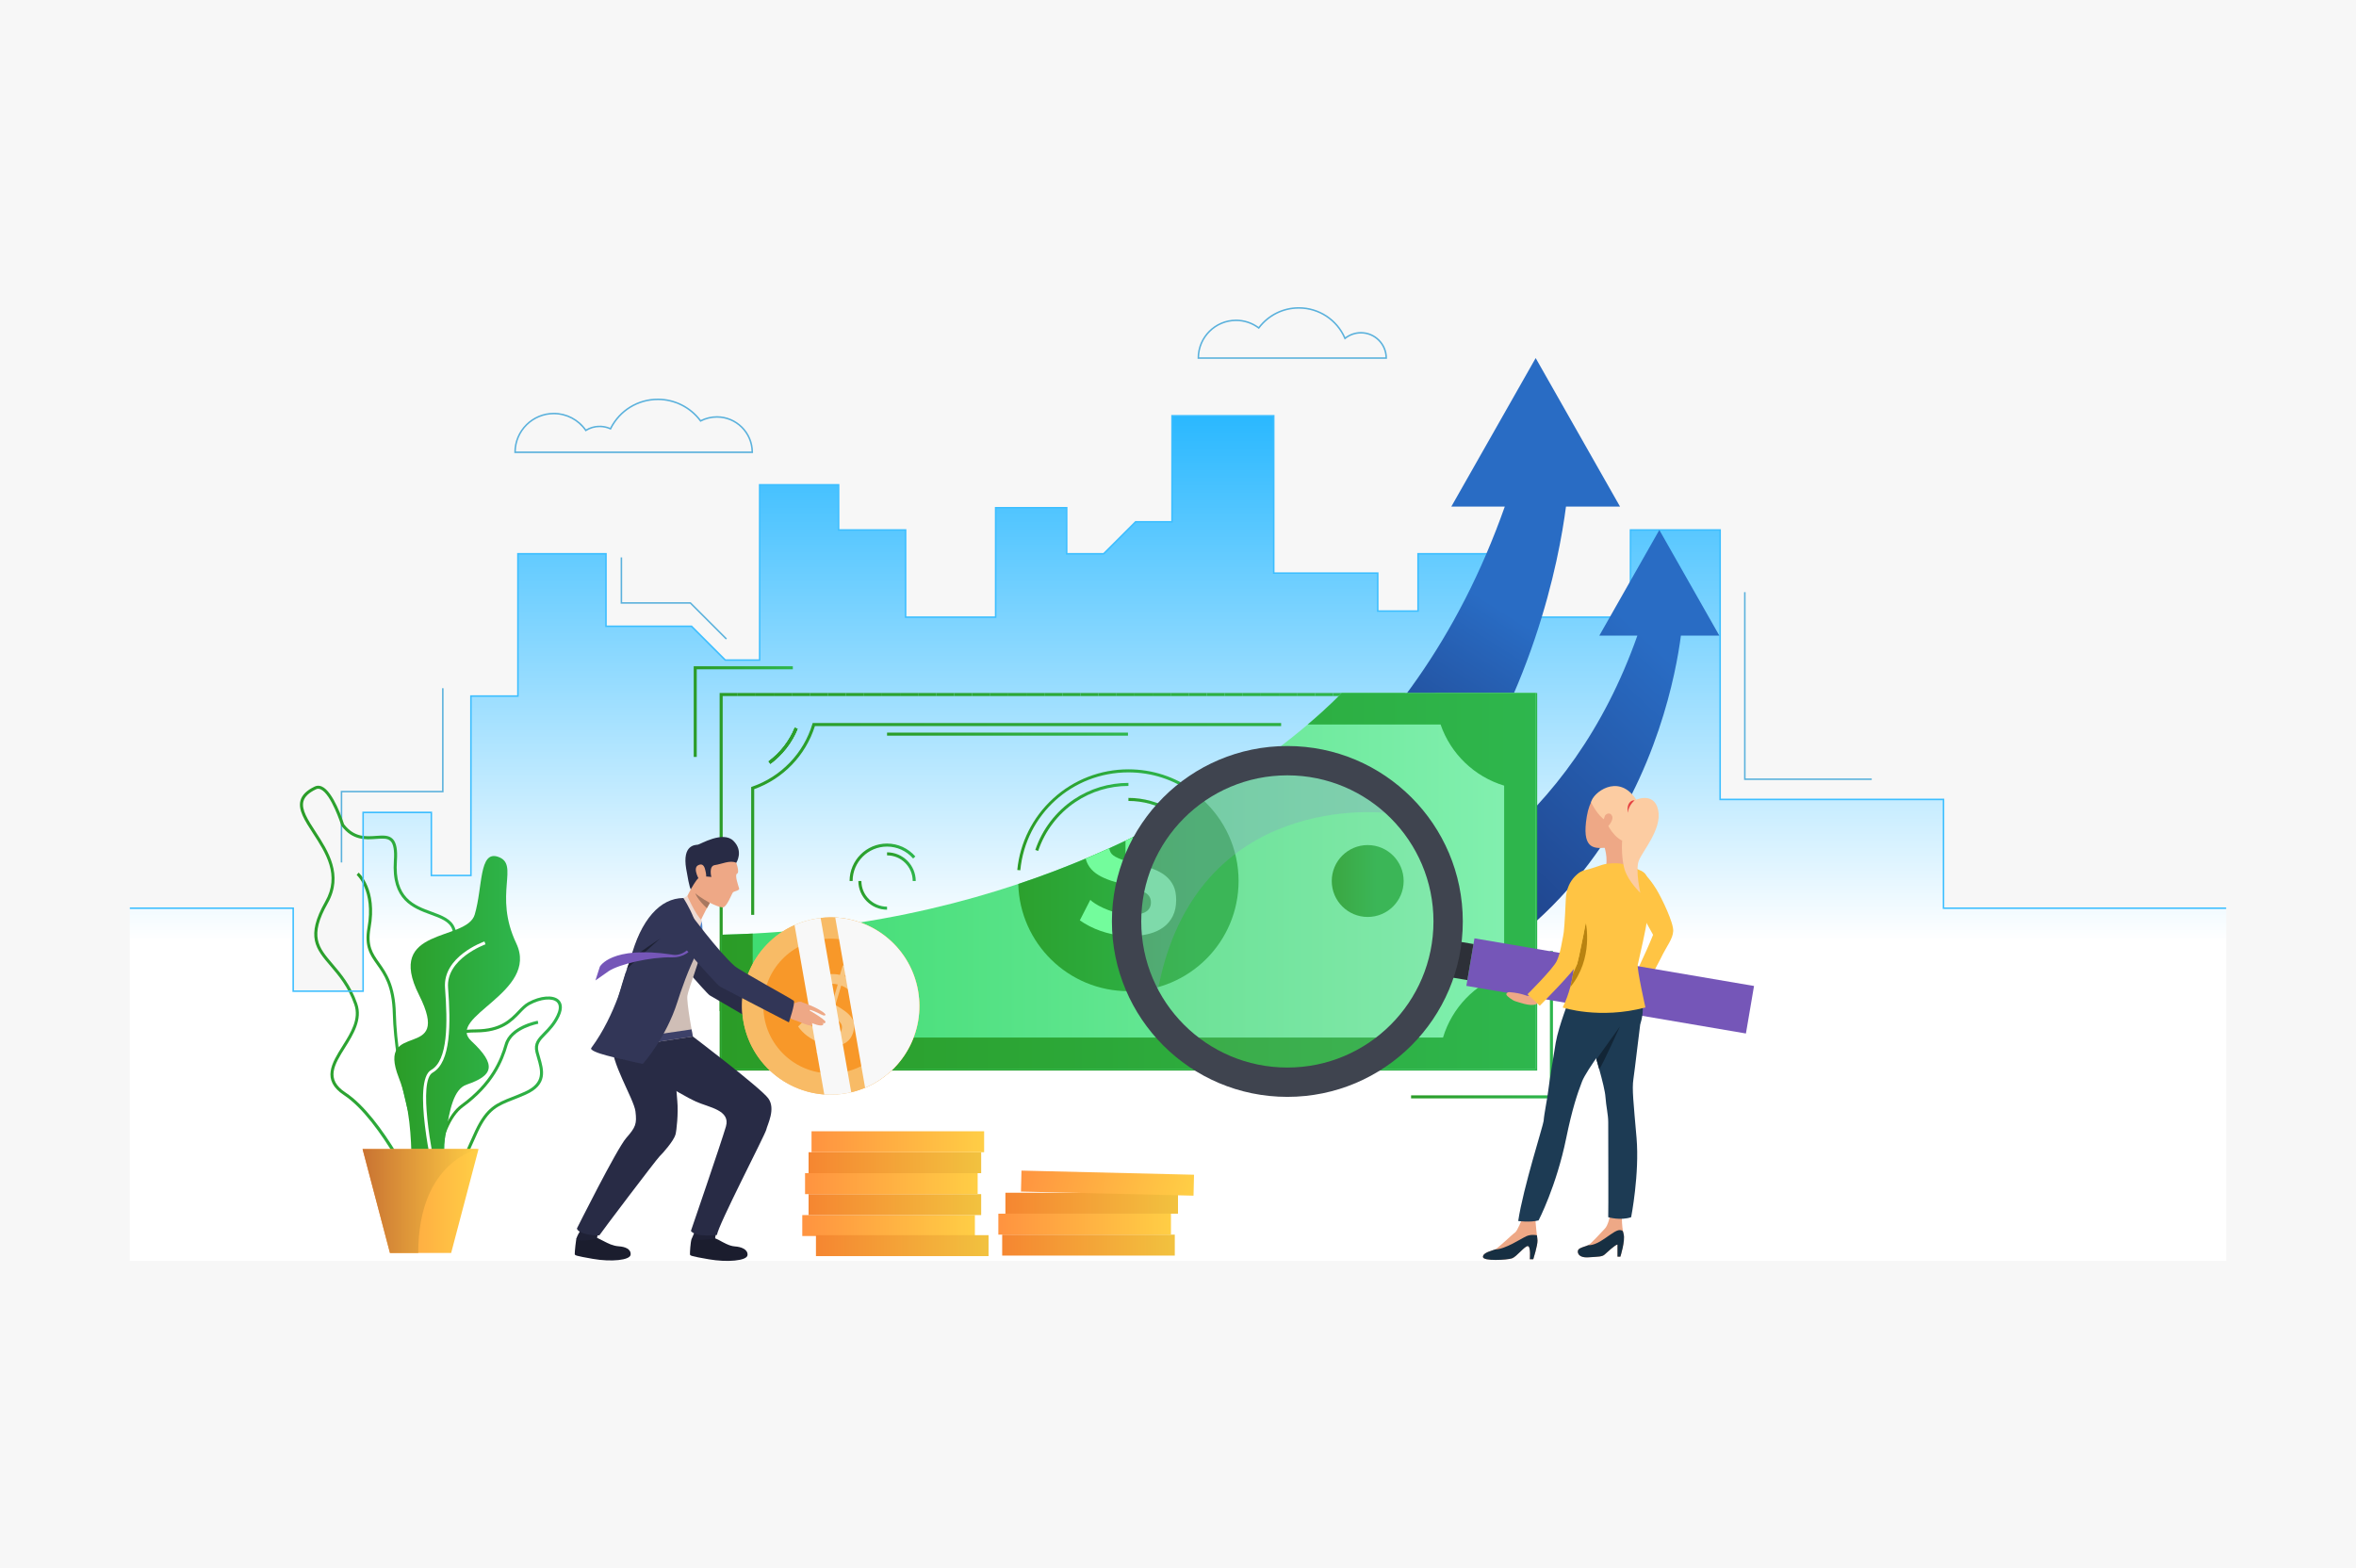 <?xml version="1.0" encoding="utf-8"?>
<!-- Generator: Adobe Illustrator 27.5.0, SVG Export Plug-In . SVG Version: 6.00 Build 0)  -->
<svg version="1.1" id="Слой_1" xmlns="http://www.w3.org/2000/svg" xmlns:xlink="http://www.w3.org/1999/xlink" x="0px" y="0px"
	 viewBox="0 0 751.168 500" style="enable-background:new 0 0 751.168 500;" xml:space="preserve">
<g>
	<rect style="fill:#F7F7F7;" width="751.169" height="500"/>
	<g>
		<g>
			<polygon style="fill:#5AB1DC;" points="109.122,275.01 108.637,275.01 108.637,252.167 140.938,252.167 140.938,219.443 
				141.422,219.443 141.422,252.651 109.122,252.651 			"/>
		</g>
		<defs>
			<filter id="Adobe_OpacityMaskFilter" filterUnits="userSpaceOnUse" x="41.398" y="132.566" width="668.371" height="269.489">
				<feFlood  style="flood-color:white;flood-opacity:1" result="back"/>
				<feBlend  in="SourceGraphic" in2="back" mode="normal"/>
			</filter>
		</defs>
		<mask maskUnits="userSpaceOnUse" x="41.398" y="132.566" width="668.371" height="269.489" id="SVGID_1_">
			<g style="filter:url(#Adobe_OpacityMaskFilter);">
				<defs>
					
						<filter id="Adobe_OpacityMaskFilter_00000078037122576350556450000009466529497901640369_" filterUnits="userSpaceOnUse" x="41.398" y="132.566" width="668.371" height="269.489">
						<feFlood  style="flood-color:white;flood-opacity:1" result="back"/>
						<feBlend  in="SourceGraphic" in2="back" mode="normal"/>
					</filter>
				</defs>
				<mask maskUnits="userSpaceOnUse" x="41.398" y="132.566" width="668.371" height="269.489" id="SVGID_1_">
					<g style="filter:url(#Adobe_OpacityMaskFilter_00000078037122576350556450000009466529497901640369_);">
					</g>
				</mask>
				
					<linearGradient id="SVGID_00000044900329988458728160000017012595002072172467_" gradientUnits="userSpaceOnUse" x1="375.584" y1="127.574" x2="375.584" y2="300.081">
					<stop  offset="0" style="stop-color:#FFFFFF"/>
					<stop  offset="1" style="stop-color:#000000"/>
				</linearGradient>
				<polygon style="mask:url(#SVGID_1_);fill:url(#SVGID_00000044900329988458728160000017012595002072172467_);" points="
					41.398,289.6 93.482,289.6 93.482,316.048 115.77,316.048 115.77,259.054 137.528,259.054 137.528,279.158 150.145,279.158 
					150.145,221.938 165.127,221.938 165.127,176.585 193.206,176.585 193.206,199.69 220.463,199.69 231.245,210.47 
					242.199,210.47 242.199,154.576 267.376,154.576 267.376,168.987 288.737,168.987 288.737,196.782 317.444,196.782 
					317.444,161.898 340.094,161.898 340.094,176.583 351.877,176.583 362.072,166.388 373.675,166.388 373.675,132.566 
					406.108,132.566 406.108,182.747 439.269,182.747 439.269,194.844 452.119,194.844 452.119,176.585 477.921,176.585 
					477.921,196.782 519.845,196.782 519.845,168.987 548.431,168.987 548.431,254.903 619.652,254.903 619.652,289.6 
					709.769,289.6 709.769,402.056 41.398,402.056 				"/>
			</g>
		</mask>
		
			<linearGradient id="SVGID_00000066474279049541444700000011346831637049617552_" gradientUnits="userSpaceOnUse" x1="375.584" y1="127.574" x2="375.584" y2="300.081">
			<stop  offset="0" style="stop-color:#24B6FF"/>
			<stop  offset="1" style="stop-color:#FFFFFF"/>
		</linearGradient>
		<polygon style="fill:url(#SVGID_00000066474279049541444700000011346831637049617552_);" points="41.398,289.6 93.482,289.6 
			93.482,316.048 115.77,316.048 115.77,259.054 137.528,259.054 137.528,279.158 150.145,279.158 150.145,221.938 165.127,221.938 
			165.127,176.585 193.206,176.585 193.206,199.69 220.463,199.69 231.245,210.47 242.199,210.47 242.199,154.576 267.376,154.576 
			267.376,168.987 288.737,168.987 288.737,196.782 317.444,196.782 317.444,161.898 340.094,161.898 340.094,176.583 
			351.877,176.583 362.072,166.388 373.675,166.388 373.675,132.566 406.108,132.566 406.108,182.747 439.269,182.747 
			439.269,194.844 452.119,194.844 452.119,176.585 477.921,176.585 477.921,196.782 519.845,196.782 519.845,168.987 
			548.431,168.987 548.431,254.903 619.652,254.903 619.652,289.6 709.769,289.6 709.769,402.056 41.398,402.056 		"/>
		<g>
			
				<linearGradient id="SVGID_00000109024441202305717500000015737182402614158751_" gradientUnits="userSpaceOnUse" x1="113.71" y1="325.69" x2="138.924" y2="325.69">
				<stop  offset="0" style="stop-color:#2B9C27"/>
				<stop  offset="1" style="stop-color:#2EB64D"/>
			</linearGradient>
			<path style="fill:url(#SVGID_00000109024441202305717500000015737182402614158751_);" d="M138.368,373.134
				c-5.859-4.12-12.716-32.835-13.126-49.938c-0.21-8.762-2.799-12.411-5.084-15.632c-2.184-3.078-4.07-5.736-2.972-11.84
				c2.1-11.666-3.42-16.701-3.477-16.75l0.639-0.728c0.246,0.214,5.995,5.408,3.791,17.649c-1.026,5.703,0.666,8.089,2.808,11.109
				c2.248,3.168,5.046,7.11,5.263,16.168c0.438,18.354,7.449,45.467,12.713,49.169L138.368,373.134z"/>
		</g>
		<g>
			
				<linearGradient id="SVGID_00000071540764728892085520000016704168247536628358_" gradientUnits="userSpaceOnUse" x1="133.301" y1="346.504" x2="179.141" y2="346.504">
				<stop  offset="0" style="stop-color:#2B9C27"/>
				<stop  offset="1" style="stop-color:#2EB64D"/>
			</linearGradient>
			<path style="fill:url(#SVGID_00000071540764728892085520000016704168247536628358_);" d="M140.56,375.263
				c-0.756,0-1.578-0.087-2.477-0.269c-2.259-0.457-3.739-1.648-4.401-3.542c-1.579-4.517,2.08-11.854,5.05-15.392
				c0.049-0.059,5.02-6.134,4.49-14.556c-0.089-1.412-0.235-2.718-0.364-3.871c-0.374-3.332-0.644-5.741,0.788-7.349
				c1.261-1.418,3.697-2.031,8.143-2.053c7.798-0.036,10.881-3.265,13.358-5.859c1.053-1.101,2.046-2.142,3.253-2.8
				c3.886-2.122,8.001-2.435,9.787-0.742c0.848,0.804,1.564,2.378,0.16,5.313c-1.284,2.683-2.949,4.382-4.286,5.746
				c-1.8,1.837-2.989,3.05-2.37,5.468c0.144,0.567,0.313,1.142,0.48,1.716c1.202,4.111,2.564,8.772-4.472,11.934
				c-1.493,0.672-2.854,1.206-4.054,1.677c-4.912,1.927-7.877,3.091-11.224,10.156c-0.648,1.368-1.22,2.664-1.773,3.918
				C148.01,370.739,146.014,375.263,140.56,375.263z M168.864,320.423c-1.075,0.588-1.975,1.529-3.017,2.62
				c-2.603,2.727-5.844,6.12-14.054,6.159c-4.087,0.02-6.378,0.552-7.423,1.728c-1.143,1.285-0.895,3.513-0.549,6.597
				c0.13,1.163,0.278,2.482,0.369,3.918c0.556,8.819-4.499,14.98-4.714,15.239c-2.94,3.5-6.27,10.469-4.878,14.449
				c0.541,1.548,1.779,2.527,3.678,2.911c6.627,1.34,8.456-2.807,11.487-9.677c0.556-1.26,1.131-2.561,1.784-3.94
				c3.512-7.413,6.788-8.698,11.746-10.645c1.19-0.467,2.539-0.997,4.011-1.657c6.267-2.816,5.136-6.684,3.939-10.778
				c-0.172-0.586-0.342-1.17-0.49-1.748c-0.754-2.946,0.733-4.464,2.616-6.385c1.355-1.383,2.89-2.949,4.104-5.487
				c0.636-1.331,1.161-3.137,0.048-4.192C176.055,318.146,172.335,318.528,168.864,320.423L168.864,320.423z"/>
		</g>
		<g>
			
				<linearGradient id="SVGID_00000112629956490227001040000016614023422831802797_" gradientUnits="userSpaceOnUse" x1="137.22" y1="353.169" x2="171.625" y2="353.169">
				<stop  offset="0" style="stop-color:#2B9C27"/>
				<stop  offset="1" style="stop-color:#2EB64D"/>
			</linearGradient>
			<path style="fill:url(#SVGID_00000112629956490227001040000016614023422831802797_);" d="M138.186,380.856l-0.967-0.051
				c0.047-0.909,1.268-22.338,9.872-28.61c9.44-6.881,12.415-14.275,13.833-19.238c1.67-5.848,10.171-7.411,10.532-7.475
				l0.169,0.954c-0.083,0.015-8.266,1.523-9.769,6.787c-1.456,5.101-4.513,12.699-14.194,19.755
				C139.428,358.981,138.198,380.639,138.186,380.856z"/>
		</g>
		<g>
			
				<linearGradient id="SVGID_00000080913543699413450950000013958377925998991784_" gradientUnits="userSpaceOnUse" x1="95.63" y1="318.218" x2="147.296" y2="318.218">
				<stop  offset="0" style="stop-color:#2B9C27"/>
				<stop  offset="1" style="stop-color:#2EB64D"/>
			</linearGradient>
			<path style="fill:url(#SVGID_00000080913543699413450950000013958377925998991784_);" d="M138.827,385.9
				c-1.213,0-2.824-0.827-5.038-2.563l-0.094-0.073l-0.049-0.107c-0.118-0.26-11.985-26.065-24.001-33.971
				c-7.268-4.78-3.815-10.292-0.477-15.62c2.661-4.248,5.412-8.641,3.799-13.248c-2.006-5.729-5.006-9.24-7.653-12.339
				c-4.621-5.409-7.959-9.317-1.638-20.483c4.78-8.445,0.171-15.543-3.895-21.805c-2.588-3.983-4.823-7.424-3.964-10.476
				c0.494-1.755,1.972-3.199,4.519-4.417l0,0c0.723-0.346,1.482-0.351,2.257-0.013c3.69,1.607,6.774,10.995,7.109,12.048
				c3.227,4.209,6.93,3.938,10.199,3.698c2.165-0.158,4.033-0.295,5.301,0.968c1.167,1.162,1.594,3.395,1.343,7.025
				c-0.819,11.84,5.522,14.161,11.116,16.209c3.241,1.186,6.303,2.307,7.394,5.181c1.104,2.909,0.003,7.259-3.465,13.691
				c-7.551,14.003-3.617,17.105,0.549,20.391c3.719,2.933,7.564,5.965,3.252,16.341c-4.058,9.768-3.866,20.387-3.726,28.14
				c0.111,6.137,0.184,10.19-1.84,11.198C139.525,385.825,139.194,385.9,138.827,385.9z M134.479,382.647
				c2.397,1.865,4.05,2.593,4.915,2.162c1.476-0.735,1.4-4.963,1.303-10.315c-0.142-7.838-0.336-18.574,3.801-28.527
				c4.03-9.698,0.636-12.375-2.958-15.209c-4.295-3.389-8.738-6.892-0.801-21.612c3.325-6.165,4.409-10.26,3.412-12.887
				c-0.934-2.461-3.662-3.459-6.82-4.615c-5.622-2.058-12.619-4.618-11.75-17.185c0.228-3.284-0.12-5.336-1.061-6.272
				c-0.955-0.95-2.54-0.834-4.546-0.689c-3.358,0.247-7.537,0.553-11.092-4.145l-0.051-0.067l-0.025-0.08
				c-0.031-0.101-3.174-10.039-6.598-11.531c-0.513-0.223-0.987-0.223-1.452-0.001l0,0c-2.281,1.091-3.59,2.335-4.004,3.805
				c-0.74,2.629,1.384,5.9,3.843,9.687c4.009,6.171,8.997,13.852,3.926,22.809c-5.986,10.576-2.996,14.078,1.532,19.377
				c2.703,3.164,5.766,6.749,7.831,12.648c1.767,5.047-1.24,9.848-3.893,14.083c-3.374,5.385-6.287,10.036,0.189,14.296
				C122.152,356.256,133.518,380.56,134.479,382.647z"/>
		</g>
		<g>
			<polygon style="fill:#3DBEFF;" points="116.012,316.29 93.24,316.29 93.24,289.841 41.398,289.841 41.398,289.356 
				93.725,289.356 93.725,315.806 115.527,315.806 115.527,258.812 137.77,258.812 137.77,278.916 149.903,278.916 149.903,221.696 
				164.885,221.696 164.885,176.342 193.449,176.342 193.449,199.447 220.564,199.447 231.345,210.229 241.957,210.229 
				241.957,154.333 267.619,154.333 267.619,168.745 288.979,168.745 288.979,196.54 317.202,196.54 317.202,161.656 
				340.336,161.656 340.336,176.34 351.777,176.34 361.972,166.146 373.433,166.146 373.433,132.324 406.351,132.324 
				406.351,182.505 439.512,182.505 439.512,194.603 451.877,194.603 451.877,176.342 478.163,176.342 478.163,196.54 
				519.603,196.54 519.603,168.745 548.673,168.745 548.673,254.661 619.894,254.661 619.894,289.356 709.769,289.356 
				709.769,289.841 619.41,289.841 619.41,255.147 548.188,255.147 548.188,169.229 520.087,169.229 520.087,197.024 
				477.678,197.024 477.678,176.827 452.361,176.827 452.361,195.087 439.027,195.087 439.027,182.989 405.865,182.989 
				405.865,132.809 373.918,132.809 373.918,166.631 362.173,166.631 351.978,176.825 339.852,176.825 339.852,162.141 
				317.686,162.141 317.686,197.024 288.495,197.024 288.495,169.229 267.134,169.229 267.134,154.817 242.441,154.817 
				242.441,210.713 231.144,210.713 220.363,199.932 192.964,199.932 192.964,176.827 165.369,176.827 165.369,222.18 
				150.388,222.18 150.388,279.401 137.285,279.401 137.285,259.297 116.012,259.297 			"/>
		</g>
		<g>
			
				<linearGradient id="SVGID_00000145037002329025663870000011858315863271984045_" gradientUnits="userSpaceOnUse" x1="449.894" y1="326.746" x2="495.131" y2="326.746">
				<stop  offset="0" style="stop-color:#2B9C27"/>
				<stop  offset="1" style="stop-color:#2EB64D"/>
			</linearGradient>
			<polygon style="fill:url(#SVGID_00000145037002329025663870000011858315863271984045_);" points="495.131,350.235 
				449.894,350.235 449.894,349.267 494.162,349.267 494.162,303.257 495.131,303.257 			"/>
		</g>
		
			<linearGradient id="SVGID_00000069359602441308726000000012058240432543884975_" gradientUnits="userSpaceOnUse" x1="369.017" y1="248.43" x2="424.735" y2="160.25">
			<stop  offset="0" style="stop-color:#1A2B69"/>
			<stop  offset="1" style="stop-color:#296CC4"/>
		</linearGradient>
		<path style="fill:url(#SVGID_00000069359602441308726000000012058240432543884975_);" d="M516.512,161.523l-26.89-47.349
			l-26.891,47.349h17.046c-59.513,168.463-249.849,149.603-249.849,149.603v29.752h53.053c182.544,0,211.946-145.68,216.305-179.354
			H516.512z"/>
		
			<linearGradient id="SVGID_00000119086863939386835450000012305738699878381997_" gradientUnits="userSpaceOnUse" x1="410.186" y1="309.133" x2="516.292" y2="195.275">
			<stop  offset="0" style="stop-color:#1A2B69"/>
			<stop  offset="1" style="stop-color:#296CC4"/>
		</linearGradient>
		<path style="fill:url(#SVGID_00000119086863939386835450000012305738699878381997_);" d="M548.181,202.675l-19.133-33.688
			l-19.132,33.688h12.128c-42.342,119.859-177.763,106.438-177.763,106.438v21.169h37.747
			c129.877,0,150.796-103.648,153.897-127.607H548.181z"/>
		<g>
			
				<linearGradient id="SVGID_00000001631655653631331640000013330279662380682371_" gradientUnits="userSpaceOnUse" x1="255.793" y1="390.783" x2="310.823" y2="390.783">
				<stop  offset="0" style="stop-color:#FF9340"/>
				<stop  offset="1" style="stop-color:#FFCE45"/>
			</linearGradient>
			
				<rect x="255.793" y="387.443" style="fill:url(#SVGID_00000001631655653631331640000013330279662380682371_);" width="55.03" height="6.68"/>
			
				<linearGradient id="SVGID_00000021836370151472906810000009657178095606998436_" gradientUnits="userSpaceOnUse" x1="257.801" y1="384.103" x2="312.831" y2="384.103">
				<stop  offset="0" style="stop-color:#F58631"/>
				<stop  offset="1" style="stop-color:#F2C23F"/>
			</linearGradient>
			
				<rect x="257.801" y="380.762" style="fill:url(#SVGID_00000021836370151472906810000009657178095606998436_);" width="55.03" height="6.682"/>
			
				<linearGradient id="SVGID_00000018229050397487057070000004578841670560124077_" gradientUnits="userSpaceOnUse" x1="256.679" y1="377.421" x2="311.709" y2="377.421">
				<stop  offset="0" style="stop-color:#FF9340"/>
				<stop  offset="1" style="stop-color:#FFCE45"/>
			</linearGradient>
			
				<rect x="256.679" y="374.081" style="fill:url(#SVGID_00000018229050397487057070000004578841670560124077_);" width="55.029" height="6.681"/>
			
				<linearGradient id="SVGID_00000073692260870279804000000010384868867147805591_" gradientUnits="userSpaceOnUse" x1="257.801" y1="370.741" x2="312.831" y2="370.741">
				<stop  offset="0" style="stop-color:#F58631"/>
				<stop  offset="1" style="stop-color:#F2C23F"/>
			</linearGradient>
			
				<rect x="257.801" y="367.4" style="fill:url(#SVGID_00000073692260870279804000000010384868867147805591_);" width="55.03" height="6.681"/>
			
				<linearGradient id="SVGID_00000078045955797081854050000016259813827092603051_" gradientUnits="userSpaceOnUse" x1="258.741" y1="364.06" x2="313.771" y2="364.06">
				<stop  offset="0" style="stop-color:#FF9340"/>
				<stop  offset="1" style="stop-color:#FFCE45"/>
			</linearGradient>
			
				<rect x="258.741" y="360.72" style="fill:url(#SVGID_00000078045955797081854050000016259813827092603051_);" width="55.03" height="6.681"/>
			
				<linearGradient id="SVGID_00000155124794835821540740000011945196837200662438_" gradientUnits="userSpaceOnUse" x1="260.152" y1="397.188" x2="315.181" y2="397.188">
				<stop  offset="0" style="stop-color:#F58631"/>
				<stop  offset="1" style="stop-color:#F2C23F"/>
			</linearGradient>
			
				<rect x="260.152" y="393.848" style="fill:url(#SVGID_00000155124794835821540740000011945196837200662438_);" width="55.029" height="6.681"/>
		</g>
		<g>
			
				<linearGradient id="SVGID_00000113330468171190392610000006654206214049612728_" gradientUnits="userSpaceOnUse" x1="319.531" y1="397.02" x2="374.56" y2="397.02">
				<stop  offset="0" style="stop-color:#F58631"/>
				<stop  offset="1" style="stop-color:#F2C23F"/>
			</linearGradient>
			
				<rect x="319.531" y="393.68" style="fill:url(#SVGID_00000113330468171190392610000006654206214049612728_);" width="55.03" height="6.681"/>
			
				<linearGradient id="SVGID_00000000213352897182353280000011406143525039320193_" gradientUnits="userSpaceOnUse" x1="318.308" y1="390.339" x2="373.337" y2="390.339">
				<stop  offset="0" style="stop-color:#FF9340"/>
				<stop  offset="1" style="stop-color:#FFCE45"/>
			</linearGradient>
			
				<rect x="318.308" y="386.999" style="fill:url(#SVGID_00000000213352897182353280000011406143525039320193_);" width="55.03" height="6.681"/>
			
				<linearGradient id="SVGID_00000011736055306795967510000002715060133140570035_" gradientUnits="userSpaceOnUse" x1="320.554" y1="383.659" x2="375.584" y2="383.659">
				<stop  offset="0" style="stop-color:#F58631"/>
				<stop  offset="1" style="stop-color:#F2C23F"/>
			</linearGradient>
			
				<rect x="320.554" y="380.318" style="fill:url(#SVGID_00000011736055306795967510000002715060133140570035_);" width="55.03" height="6.681"/>
			
				<linearGradient id="SVGID_00000160164553342985298100000006783258400577596338_" gradientUnits="userSpaceOnUse" x1="1097.317" y1="-1113.537" x2="1152.586" y2="-1113.537" gradientTransform="matrix(0.975 0.22 -0.22 0.975 -989.595 1215.464)">
				<stop  offset="0" style="stop-color:#FF9340"/>
				<stop  offset="1" style="stop-color:#FFCE45"/>
			</linearGradient>
			<polygon style="fill:url(#SVGID_00000160164553342985298100000006783258400577596338_);" points="380.534,381.257 325.52,379.94 
				325.679,373.262 380.693,374.578 			"/>
		</g>
		<g>
			
				<linearGradient id="SVGID_00000152247858431228217930000003007141008980026771_" gradientUnits="userSpaceOnUse" x1="330.089" y1="260.485" x2="359.78" y2="260.485">
				<stop  offset="0" style="stop-color:#2B9C27"/>
				<stop  offset="1" style="stop-color:#2EB64D"/>
			</linearGradient>
			<path style="fill:url(#SVGID_00000152247858431228217930000003007141008980026771_);" d="M331.008,271.335l-0.919-0.306
				c2.178-6.537,6.542-12.261,12.291-16.114c5.154-3.454,11.171-5.28,17.4-5.28v0.969c-6.037,0-11.867,1.769-16.86,5.117
				C337.349,259.455,333.119,265,331.008,271.335z"/>
		</g>
		<g>
			
				<linearGradient id="SVGID_00000024694701475494084320000001108830644252560569_" gradientUnits="userSpaceOnUse" x1="359.78" y1="296.445" x2="390.824" y2="296.445">
				<stop  offset="0" style="stop-color:#2B9C27"/>
				<stop  offset="1" style="stop-color:#2EB64D"/>
			</linearGradient>
			<path style="fill:url(#SVGID_00000024694701475494084320000001108830644252560569_);" d="M359.78,311.967v-0.484
				c16.851,0,30.56-13.71,30.56-30.56h0.484C390.824,298.041,376.898,311.967,359.78,311.967z"/>
		</g>
		<g>
			
				<linearGradient id="SVGID_00000016788876492935359380000011135852443488735619_" gradientUnits="userSpaceOnUse" x1="359.78" y1="256.736" x2="373.471" y2="256.736">
				<stop  offset="0" style="stop-color:#2B9C27"/>
				<stop  offset="1" style="stop-color:#2EB64D"/>
			</linearGradient>
			<path style="fill:url(#SVGID_00000016788876492935359380000011135852443488735619_);" d="M372.97,259.054
				c-3.967-2.397-8.528-3.666-13.189-3.666v-0.969c4.838,0,9.572,1.316,13.69,3.806L372.97,259.054z"/>
		</g>
		<g>
			
				<linearGradient id="SVGID_00000008137370570172769920000001647628280726713776_" gradientUnits="userSpaceOnUse" x1="324.34" y1="261.408" x2="380.693" y2="261.408">
				<stop  offset="0" style="stop-color:#2B9C27"/>
				<stop  offset="1" style="stop-color:#2EB64D"/>
			</linearGradient>
			<path style="fill:url(#SVGID_00000008137370570172769920000001647628280726713776_);" d="M325.305,277.504l-0.965-0.094
				c0.857-8.755,4.925-16.854,11.451-22.807c6.57-5.993,15.09-9.292,23.989-9.292c7.574,0,14.805,2.346,20.913,6.784l-0.57,0.784
				c-5.94-4.318-12.975-6.6-20.343-6.6C341.869,246.28,327.048,259.703,325.305,277.504z"/>
		</g>
		<g>
			<g>
				<g>
					<defs>
						<path id="SVGID_00000044863572597675603230000011352193534786204340_" d="M421.703,322.412H229.444V220.971l0.484-0.002
							h218.084v101.442L421.703,322.412z M230.413,321.442l216.631,0.001v-99.505H230.413V321.442z M245.625,243.557l-0.578-0.777
							c3.715-2.763,6.604-6.479,8.353-10.744l0.897,0.367C252.481,236.832,249.482,240.689,245.625,243.557z"/>
					</defs>
					<clipPath id="SVGID_00000011001508377694958310000016753948884666445472_">
						<use xlink:href="#SVGID_00000044863572597675603230000011352193534786204340_"  style="overflow:visible;"/>
					</clipPath>
					
						<rect x="245.047" y="232.035" style="clip-path:url(#SVGID_00000011001508377694958310000016753948884666445472_);fill:#2B9D29;" width="1.653" height="11.521"/>
					
						<rect x="246.7" y="232.035" style="clip-path:url(#SVGID_00000011001508377694958310000016753948884666445472_);fill:#2B9E2A;" width="5.751" height="11.521"/>
					
						<rect x="252.451" y="232.035" style="clip-path:url(#SVGID_00000011001508377694958310000016753948884666445472_);fill:#2B9F2B;" width="1.846" height="11.521"/>
					
						<rect x="230.413" y="221.938" style="clip-path:url(#SVGID_00000011001508377694958310000016753948884666445472_);fill:#2B9C27;" width="4.783" height="99.505"/>
					
						<rect x="235.196" y="221.938" style="clip-path:url(#SVGID_00000011001508377694958310000016753948884666445472_);fill:#2B9D28;" width="5.751" height="99.505"/>
					
						<rect x="240.947" y="221.938" style="clip-path:url(#SVGID_00000011001508377694958310000016753948884666445472_);fill:#2B9D29;" width="5.752" height="99.505"/>
					
						<rect x="246.7" y="221.938" style="clip-path:url(#SVGID_00000011001508377694958310000016753948884666445472_);fill:#2B9E2A;" width="5.751" height="99.505"/>
					
						<rect x="252.451" y="221.938" style="clip-path:url(#SVGID_00000011001508377694958310000016753948884666445472_);fill:#2B9F2B;" width="5.752" height="99.505"/>
					
						<rect x="258.203" y="221.938" style="clip-path:url(#SVGID_00000011001508377694958310000016753948884666445472_);fill:#2BA02C;" width="5.752" height="99.505"/>
					
						<rect x="263.955" y="221.938" style="clip-path:url(#SVGID_00000011001508377694958310000016753948884666445472_);fill:#2BA02D;" width="5.751" height="99.505"/>
					
						<rect x="269.707" y="221.938" style="clip-path:url(#SVGID_00000011001508377694958310000016753948884666445472_);fill:#2CA12E;" width="5.752" height="99.505"/>
					
						<rect x="275.458" y="221.938" style="clip-path:url(#SVGID_00000011001508377694958310000016753948884666445472_);fill:#2CA22F;" width="5.752" height="99.505"/>
					
						<rect x="281.21" y="221.938" style="clip-path:url(#SVGID_00000011001508377694958310000016753948884666445472_);fill:#2CA230;" width="5.752" height="99.505"/>
					
						<rect x="286.962" y="221.938" style="clip-path:url(#SVGID_00000011001508377694958310000016753948884666445472_);fill:#2CA331;" width="5.752" height="99.505"/>
					
						<rect x="292.714" y="221.938" style="clip-path:url(#SVGID_00000011001508377694958310000016753948884666445472_);fill:#2CA432;" width="5.751" height="99.505"/>
					
						<rect x="298.465" y="221.938" style="clip-path:url(#SVGID_00000011001508377694958310000016753948884666445472_);fill:#2CA433;" width="5.752" height="99.505"/>
					
						<rect x="304.217" y="221.938" style="clip-path:url(#SVGID_00000011001508377694958310000016753948884666445472_);fill:#2CA534;" width="5.752" height="99.505"/>
					
						<rect x="309.969" y="221.938" style="clip-path:url(#SVGID_00000011001508377694958310000016753948884666445472_);fill:#2CA635;" width="5.752" height="99.505"/>
					
						<rect x="315.721" y="221.938" style="clip-path:url(#SVGID_00000011001508377694958310000016753948884666445472_);fill:#2CA736;" width="5.752" height="99.505"/>
					
						<rect x="321.473" y="221.938" style="clip-path:url(#SVGID_00000011001508377694958310000016753948884666445472_);fill:#2CA737;" width="5.752" height="99.505"/>
					
						<rect x="327.225" y="221.938" style="clip-path:url(#SVGID_00000011001508377694958310000016753948884666445472_);fill:#2CA838;" width="5.752" height="99.505"/>
					
						<rect x="332.976" y="221.938" style="clip-path:url(#SVGID_00000011001508377694958310000016753948884666445472_);fill:#2CA939;" width="5.752" height="99.505"/>
					
						<rect x="338.728" y="221.938" style="clip-path:url(#SVGID_00000011001508377694958310000016753948884666445472_);fill:#2DA93B;" width="5.752" height="99.505"/>
					
						<rect x="344.48" y="221.938" style="clip-path:url(#SVGID_00000011001508377694958310000016753948884666445472_);fill:#2DAA3C;" width="5.752" height="99.505"/>
					
						<rect x="350.232" y="221.938" style="clip-path:url(#SVGID_00000011001508377694958310000016753948884666445472_);fill:#2DAB3D;" width="5.751" height="99.505"/>
					
						<rect x="355.983" y="221.938" style="clip-path:url(#SVGID_00000011001508377694958310000016753948884666445472_);fill:#2DAB3E;" width="5.752" height="99.505"/>
					
						<rect x="361.735" y="221.938" style="clip-path:url(#SVGID_00000011001508377694958310000016753948884666445472_);fill:#2DAC3F;" width="5.752" height="99.505"/>
					
						<rect x="367.487" y="221.938" style="clip-path:url(#SVGID_00000011001508377694958310000016753948884666445472_);fill:#2DAD40;" width="5.752" height="99.505"/>
					
						<rect x="373.239" y="221.938" style="clip-path:url(#SVGID_00000011001508377694958310000016753948884666445472_);fill:#2DAE41;" width="5.751" height="99.505"/>
					
						<rect x="378.99" y="221.938" style="clip-path:url(#SVGID_00000011001508377694958310000016753948884666445472_);fill:#2DAE42;" width="5.753" height="99.505"/>
					
						<rect x="384.743" y="221.938" style="clip-path:url(#SVGID_00000011001508377694958310000016753948884666445472_);fill:#2DAF43;" width="5.751" height="99.505"/>
					
						<rect x="390.494" y="221.938" style="clip-path:url(#SVGID_00000011001508377694958310000016753948884666445472_);fill:#2DB044;" width="5.752" height="99.505"/>
					
						<rect x="396.246" y="221.938" style="clip-path:url(#SVGID_00000011001508377694958310000016753948884666445472_);fill:#2DB045;" width="5.752" height="99.505"/>
					
						<rect x="401.998" y="221.938" style="clip-path:url(#SVGID_00000011001508377694958310000016753948884666445472_);fill:#2DB146;" width="5.751" height="99.505"/>
					
						<rect x="407.749" y="221.938" style="clip-path:url(#SVGID_00000011001508377694958310000016753948884666445472_);fill:#2EB247;" width="5.753" height="99.505"/>
					
						<rect x="413.502" y="221.938" style="clip-path:url(#SVGID_00000011001508377694958310000016753948884666445472_);fill:#2EB248;" width="5.751" height="99.505"/>
					
						<rect x="419.253" y="221.938" style="clip-path:url(#SVGID_00000011001508377694958310000016753948884666445472_);fill:#2EB349;" width="5.753" height="99.505"/>
					
						<rect x="425.006" y="221.938" style="clip-path:url(#SVGID_00000011001508377694958310000016753948884666445472_);fill:#2EB44A;" width="5.751" height="99.505"/>
					
						<rect x="430.757" y="221.938" style="clip-path:url(#SVGID_00000011001508377694958310000016753948884666445472_);fill:#2EB54B;" width="5.751" height="99.505"/>
					
						<rect x="436.508" y="221.938" style="clip-path:url(#SVGID_00000011001508377694958310000016753948884666445472_);fill:#2EB54C;" width="5.753" height="99.505"/>
					
						<rect x="442.261" y="221.938" style="clip-path:url(#SVGID_00000011001508377694958310000016753948884666445472_);fill:#2EB64D;" width="4.783" height="99.505"/>
					<path style="clip-path:url(#SVGID_00000011001508377694958310000016753948884666445472_);fill:#2B9C27;" d="M229.444,220.969
						v101.443V220.969z"/>
					
						<rect x="229.444" y="220.969" style="clip-path:url(#SVGID_00000011001508377694958310000016753948884666445472_);fill:#2B9C27;" width="5.752" height="101.443"/>
					
						<rect x="235.196" y="220.969" style="clip-path:url(#SVGID_00000011001508377694958310000016753948884666445472_);fill:#2B9D28;" width="5.751" height="101.443"/>
					
						<rect x="240.947" y="220.969" style="clip-path:url(#SVGID_00000011001508377694958310000016753948884666445472_);fill:#2B9D29;" width="5.752" height="101.443"/>
					
						<rect x="246.7" y="220.969" style="clip-path:url(#SVGID_00000011001508377694958310000016753948884666445472_);fill:#2B9E2A;" width="5.751" height="101.443"/>
					
						<rect x="252.451" y="220.969" style="clip-path:url(#SVGID_00000011001508377694958310000016753948884666445472_);fill:#2B9F2B;" width="5.752" height="101.443"/>
					
						<rect x="258.203" y="220.969" style="clip-path:url(#SVGID_00000011001508377694958310000016753948884666445472_);fill:#2BA02C;" width="5.752" height="101.443"/>
					
						<rect x="263.955" y="220.969" style="clip-path:url(#SVGID_00000011001508377694958310000016753948884666445472_);fill:#2BA02D;" width="5.751" height="101.443"/>
					
						<rect x="269.707" y="220.969" style="clip-path:url(#SVGID_00000011001508377694958310000016753948884666445472_);fill:#2CA12E;" width="5.752" height="101.443"/>
					
						<rect x="275.458" y="220.969" style="clip-path:url(#SVGID_00000011001508377694958310000016753948884666445472_);fill:#2CA22F;" width="5.752" height="101.443"/>
					
						<rect x="281.21" y="220.969" style="clip-path:url(#SVGID_00000011001508377694958310000016753948884666445472_);fill:#2CA230;" width="5.752" height="101.443"/>
					
						<rect x="286.962" y="220.969" style="clip-path:url(#SVGID_00000011001508377694958310000016753948884666445472_);fill:#2CA331;" width="5.752" height="101.443"/>
					
						<rect x="292.714" y="220.969" style="clip-path:url(#SVGID_00000011001508377694958310000016753948884666445472_);fill:#2CA432;" width="5.751" height="101.443"/>
					
						<rect x="298.465" y="220.969" style="clip-path:url(#SVGID_00000011001508377694958310000016753948884666445472_);fill:#2CA433;" width="5.752" height="101.443"/>
					
						<rect x="304.217" y="220.969" style="clip-path:url(#SVGID_00000011001508377694958310000016753948884666445472_);fill:#2CA534;" width="5.752" height="101.443"/>
					
						<rect x="309.969" y="220.969" style="clip-path:url(#SVGID_00000011001508377694958310000016753948884666445472_);fill:#2CA635;" width="5.752" height="101.443"/>
					
						<rect x="315.721" y="220.969" style="clip-path:url(#SVGID_00000011001508377694958310000016753948884666445472_);fill:#2CA736;" width="5.752" height="101.443"/>
					
						<rect x="321.473" y="220.969" style="clip-path:url(#SVGID_00000011001508377694958310000016753948884666445472_);fill:#2CA737;" width="5.752" height="101.443"/>
					
						<rect x="327.225" y="220.969" style="clip-path:url(#SVGID_00000011001508377694958310000016753948884666445472_);fill:#2CA838;" width="5.752" height="101.443"/>
					
						<rect x="332.976" y="220.969" style="clip-path:url(#SVGID_00000011001508377694958310000016753948884666445472_);fill:#2CA939;" width="5.752" height="101.443"/>
					
						<rect x="338.728" y="220.969" style="clip-path:url(#SVGID_00000011001508377694958310000016753948884666445472_);fill:#2DA93B;" width="5.752" height="101.443"/>
					
						<rect x="344.48" y="220.969" style="clip-path:url(#SVGID_00000011001508377694958310000016753948884666445472_);fill:#2DAA3C;" width="5.752" height="101.443"/>
					
						<rect x="350.232" y="220.969" style="clip-path:url(#SVGID_00000011001508377694958310000016753948884666445472_);fill:#2DAB3D;" width="5.751" height="101.443"/>
					
						<rect x="355.983" y="220.969" style="clip-path:url(#SVGID_00000011001508377694958310000016753948884666445472_);fill:#2DAB3E;" width="5.752" height="101.443"/>
					
						<rect x="361.735" y="220.969" style="clip-path:url(#SVGID_00000011001508377694958310000016753948884666445472_);fill:#2DAC3F;" width="5.752" height="101.443"/>
					
						<rect x="367.487" y="220.969" style="clip-path:url(#SVGID_00000011001508377694958310000016753948884666445472_);fill:#2DAD40;" width="5.752" height="101.443"/>
					
						<rect x="373.239" y="220.969" style="clip-path:url(#SVGID_00000011001508377694958310000016753948884666445472_);fill:#2DAE41;" width="5.751" height="101.443"/>
					
						<rect x="378.99" y="220.969" style="clip-path:url(#SVGID_00000011001508377694958310000016753948884666445472_);fill:#2DAE42;" width="5.753" height="101.443"/>
					
						<rect x="384.743" y="220.969" style="clip-path:url(#SVGID_00000011001508377694958310000016753948884666445472_);fill:#2DAF43;" width="5.751" height="101.443"/>
					
						<rect x="390.494" y="220.969" style="clip-path:url(#SVGID_00000011001508377694958310000016753948884666445472_);fill:#2DB044;" width="5.752" height="101.443"/>
					
						<rect x="396.246" y="220.969" style="clip-path:url(#SVGID_00000011001508377694958310000016753948884666445472_);fill:#2DB045;" width="5.752" height="101.443"/>
					
						<rect x="401.998" y="220.969" style="clip-path:url(#SVGID_00000011001508377694958310000016753948884666445472_);fill:#2DB146;" width="5.751" height="101.443"/>
					
						<rect x="407.749" y="220.969" style="clip-path:url(#SVGID_00000011001508377694958310000016753948884666445472_);fill:#2EB247;" width="5.753" height="101.443"/>
					
						<rect x="413.502" y="220.969" style="clip-path:url(#SVGID_00000011001508377694958310000016753948884666445472_);fill:#2EB248;" width="5.751" height="101.443"/>
					
						<rect x="419.253" y="220.969" style="clip-path:url(#SVGID_00000011001508377694958310000016753948884666445472_);fill:#2EB349;" width="5.753" height="101.443"/>
					
						<rect x="425.006" y="220.969" style="clip-path:url(#SVGID_00000011001508377694958310000016753948884666445472_);fill:#2EB44A;" width="5.751" height="101.443"/>
					
						<rect x="430.757" y="220.969" style="clip-path:url(#SVGID_00000011001508377694958310000016753948884666445472_);fill:#2EB54B;" width="5.751" height="101.443"/>
					
						<rect x="436.508" y="220.969" style="clip-path:url(#SVGID_00000011001508377694958310000016753948884666445472_);fill:#2EB54C;" width="5.753" height="101.443"/>
					
						<rect x="442.261" y="220.969" style="clip-path:url(#SVGID_00000011001508377694958310000016753948884666445472_);fill:#2EB64D;" width="5.752" height="101.443"/>
					<path style="clip-path:url(#SVGID_00000011001508377694958310000016753948884666445472_);fill:#2EB64D;" d="M448.013,322.412
						V220.969V322.412z"/>
				</g>
			</g>
		</g>
		<g>
			
				<linearGradient id="SVGID_00000038376750272859012430000010496325226535233685_" gradientUnits="userSpaceOnUse" x1="229.444" y1="281.166" x2="490.106" y2="281.166">
				<stop  offset="0" style="stop-color:#2B9C27"/>
				<stop  offset="1" style="stop-color:#2EB64D"/>
			</linearGradient>
			<path style="fill:url(#SVGID_00000038376750272859012430000010496325226535233685_);" d="M489.622,341.364H229.444V310.06h0.969
				v30.335h258.724V221.454l-31.518,0.003v-0.487l32.488-0.002v120.395L489.622,341.364z M460.444,331.31H259.902l-0.113-0.327
				c-3.175-9.205-10.631-16.375-19.947-19.177l0.279-0.928c9.502,2.858,17.13,10.12,20.469,19.463h199.136
				c2.93-9.343,10.127-16.826,19.357-20.124v-59.35c-9.452-2.964-17.002-10.298-20.239-19.684l0.917-0.316
				c3.174,9.206,10.632,16.376,19.946,19.178l0.345,0.104v60.758l-0.326,0.112c-9.205,3.175-16.375,10.632-19.179,19.946
				L460.444,331.31z M240.467,291.711h-0.969v-40.769l0.326-0.112c9.205-3.174,16.374-10.63,19.178-19.944l0.103-0.345h149.362
				v0.969H259.824c-2.931,9.341-10.128,16.824-19.357,20.121V291.711z"/>
		</g>
		
			<linearGradient id="SVGID_00000002374750641591664720000006007089238240671924_" gradientUnits="userSpaceOnUse" x1="229.929" y1="280.923" x2="489.622" y2="280.923">
			<stop  offset="0" style="stop-color:#3DDB6F"/>
			<stop  offset="1" style="stop-color:#84F0B1"/>
		</linearGradient>
		<path style="fill:url(#SVGID_00000002374750641591664720000006007089238240671924_);" d="M489.622,220.969v119.909H229.929v-42.82
			c3.392-0.072,6.744-0.198,10.053-0.373c93.645-4.815,153.753-46.982,176.96-66.662c7.195-6.11,10.844-10.054,10.844-10.054
			H489.622z"/>
		
			<linearGradient id="SVGID_00000031885710615910167580000015837600755395131024_" gradientUnits="userSpaceOnUse" x1="312.063" y1="285.476" x2="382.306" y2="285.476">
			<stop  offset="0" style="stop-color:#2B9C27"/>
			<stop  offset="1" style="stop-color:#2EB64D"/>
		</linearGradient>
		<path style="fill:url(#SVGID_00000031885710615910167580000015837600755395131024_);" d="M394.901,280.921
			c0,19.399-15.727,35.127-35.126,35.127c-19.084,0-34.612-15.219-35.117-34.183c7.573-2.527,14.739-5.256,21.498-8.104
			c2.563-1.076,5.068-2.171,7.514-3.285l5.175-2.403c0.775-0.373,1.54-0.741,2.301-1.114c0.664-0.32,1.323-0.646,1.977-0.974
			c2.79-1.386,5.494-2.786,8.11-4.191c4.283-2.297,8.329-4.603,12.137-6.89C390.453,261.328,394.901,270.606,394.901,280.921z"/>
		
			<linearGradient id="SVGID_00000161589378797585801970000012237287557122032805_" gradientUnits="userSpaceOnUse" x1="416.209" y1="280.922" x2="439.13" y2="280.922">
			<stop  offset="0" style="stop-color:#2B9C27"/>
			<stop  offset="1" style="stop-color:#2EB64D"/>
		</linearGradient>
		<path style="fill:url(#SVGID_00000161589378797585801970000012237287557122032805_);" d="M447.527,280.923
			c0,6.329-5.13,11.46-11.46,11.46c-6.33,0-11.461-5.131-11.461-11.46c0-6.331,5.131-11.462,11.461-11.462
			C442.397,269.461,447.527,274.592,447.527,280.923z"/>
		<g>
			
				<linearGradient id="SVGID_00000002383971628363534580000006364296749062246045_" gradientUnits="userSpaceOnUse" x1="273.672" y1="285.497" x2="282.82" y2="285.497">
				<stop  offset="0" style="stop-color:#2B9C27"/>
				<stop  offset="1" style="stop-color:#2EB64D"/>
			</linearGradient>
			<path style="fill:url(#SVGID_00000002383971628363534580000006364296749062246045_);" d="M282.82,290.07
				c-5.044,0-9.148-4.103-9.148-9.147h0.969c0,4.509,3.669,8.179,8.179,8.179V290.07z"/>
		</g>
		<g>
			
				<linearGradient id="SVGID_00000016774941811672194430000007931346532066589606_" gradientUnits="userSpaceOnUse" x1="282.82" y1="276.349" x2="291.968" y2="276.349">
				<stop  offset="0" style="stop-color:#2B9C27"/>
				<stop  offset="1" style="stop-color:#2EB64D"/>
			</linearGradient>
			<path style="fill:url(#SVGID_00000016774941811672194430000007931346532066589606_);" d="M291.968,280.923h-0.969
				c0-4.511-3.669-8.18-8.179-8.18v-0.969C287.864,271.774,291.968,275.877,291.968,280.923z"/>
		</g>
		<g>
			
				<linearGradient id="SVGID_00000131351947388685990090000016115722565977386126_" gradientUnits="userSpaceOnUse" x1="270.875" y1="274.95" x2="291.85" y2="274.95">
				<stop  offset="0" style="stop-color:#2B9C27"/>
				<stop  offset="1" style="stop-color:#2EB64D"/>
			</linearGradient>
			<path style="fill:url(#SVGID_00000131351947388685990090000016115722565977386126_);" d="M271.844,280.923h-0.969
				c0-6.588,5.359-11.946,11.946-11.946c3.466,0,6.757,1.504,9.029,4.125l-0.732,0.635c-2.088-2.409-5.113-3.791-8.297-3.791
				C276.768,269.945,271.844,274.87,271.844,280.923z"/>
		</g>
		<g>
			<path style="fill:#73FC9C;" d="M371.234,261.793c-2.616,1.405-5.32,2.806-8.11,4.191c0.368,0.077,0.727,0.179,1.085,0.291
				c0.988,0.31,1.89,0.659,2.713,1.041c0.819,0.383,1.531,0.756,2.137,1.119c0.6,0.368,1.012,0.679,1.23,0.935l3.338-6.134
				C372.886,262.723,372.091,262.243,371.234,261.793z M374.121,282.428c-0.586-1.221-1.415-2.271-2.49-3.149
				c-1.08-0.877-2.394-1.603-3.944-2.189c-1.55-0.581-3.275-1.129-5.174-1.644l-1.366-0.328v-8.159
				c-0.761,0.373-1.526,0.741-2.301,1.114v6.391c-1.754-0.514-3.057-1.085-3.915-1.725c-0.722-0.538-1.144-1.294-1.26-2.263
				c-2.446,1.114-4.951,2.209-7.514,3.285c0.102,0.436,0.237,0.843,0.397,1.22c0.455,1.076,1.139,2.025,2.054,2.85
				c0.911,0.819,2.049,1.531,3.421,2.131c1.366,0.607,2.984,1.164,4.845,1.673c0.329,0.11,0.659,0.208,0.988,0.3
				c0.325,0.093,0.654,0.174,0.984,0.247v9.419c-1.313-0.146-2.583-0.422-3.803-0.823c-1.227-0.397-2.34-0.829-3.343-1.284
				c-1.003-0.456-1.861-0.921-2.573-1.396c-0.712-0.475-1.216-0.857-1.507-1.153l-3.338,6.517c1.972,1.391,4.167,2.511,6.599,3.367
				c2.427,0.857,4.917,1.376,7.471,1.561v6.08h3.285v-6.022c1.788-0.077,3.498-0.339,5.121-0.794
				c1.624-0.456,3.047-1.144,4.269-2.055c1.226-0.911,2.195-2.083,2.902-3.503c0.712-1.424,1.07-3.139,1.07-5.15
				C374.998,285.156,374.703,283.648,374.121,282.428z M361.147,291.711v-8.817c1.822,0.585,3.246,1.225,4.268,1.918
				c1.022,0.692,1.536,1.657,1.536,2.902C366.951,290.268,365.013,291.6,361.147,291.711z"/>
		</g>
		
			<linearGradient id="SVGID_00000183229641155651483420000015345912880312914309_" gradientUnits="userSpaceOnUse" x1="229.929" y1="280.923" x2="489.622" y2="280.923">
			<stop  offset="0" style="stop-color:#2B9C27"/>
			<stop  offset="1" style="stop-color:#2EB64D"/>
		</linearGradient>
		<path style="fill:url(#SVGID_00000183229641155651483420000015345912880312914309_);" d="M427.785,220.969
			c0,0-3.648,3.944-10.844,10.054h42.36c3.217,9.327,10.775,16.628,20.267,19.486v60.05c-9.326,3.217-16.628,10.775-19.487,20.267
			H260.249c-3.217-9.327-10.775-16.628-20.267-19.487v-13.653c-3.309,0.175-6.662,0.301-10.053,0.373v42.82h259.693V220.969H427.785
			z"/>
		<g>
			
				<linearGradient id="SVGID_00000007391817019687909580000017272964535944687002_" gradientUnits="userSpaceOnUse" x1="282.82" y1="234.089" x2="359.64" y2="234.089">
				<stop  offset="0" style="stop-color:#2B9C27"/>
				<stop  offset="1" style="stop-color:#2EB64D"/>
			</linearGradient>
			
				<rect x="282.82" y="233.605" style="fill:url(#SVGID_00000007391817019687909580000017272964535944687002_);" width="76.819" height="0.969"/>
		</g>
		<g>
			<path style="fill:#FFC444;" d="M522.528,289.888c0,0-5.816-13.178,0.931-12.086c0,0,2.298,1.897,4.655,5.767
				c1.785,2.93,5.498,10.685,5.36,13.309c-0.138,2.622-2.003,4.579-4.018,8.792c0,0-4.188,7.818-4.364,8.761l-4.427-2.299
				c0,0,3.752-7.475,6.394-14.048L522.528,289.888z"/>
			
				<rect x="468.13" y="306.55" transform="matrix(0.986 0.168 -0.168 0.986 60.026 -81.703)" style="fill:#7556B8;" width="90.402" height="15.369"/>
			
				<rect x="463.977" y="300.408" transform="matrix(0.986 0.168 -0.168 0.986 58.019 -73.939)" style="fill:#2D3038;" width="4.829" height="11.665"/>
			<path style="fill:#EEA886;" d="M488.86,401.522h-1.099c0,0,0.366-4.145-0.65-4.186c-1.015-0.041-3.534,3.373-5.038,3.902
				c-1.504,0.526-9.224,0.975-9.265-0.448c-0.04-1.422,2.967-1.992,3.9-2.397c0.935-0.406,5.486-4.836,6.299-5.363
				c0.813-0.528,2.199-4.202,2.199-4.202l4.311-0.191c0,0,0.243,3.434,0.505,5.251c0.097,0.673,0.167,1.285,0.178,1.702
				C490.24,397.133,488.86,401.522,488.86,401.522z"/>
			<path style="fill:#EEA886;" d="M516.625,400.702h-0.914v-3.858c-0.763,0.064-3.323,2.487-4.115,3.189
				c-0.792,0.7-1.879,0.669-5.217,0.881c-3.336,0.213-3.651-1.785-3.123-2.466c0.527-0.68,2.234-0.978,3.123-1.401
				c0.889-0.425,4.394-4.379,5.329-5.314c0.934-0.935,1.504-3.612,1.504-3.612l3.9,0.34c0,0-0.025,2.451,0.42,4.506v0.001
				c0.001,0.005,0.003,0.011,0.003,0.016c0.038,0.175,0.08,0.347,0.125,0.515C518.24,395.633,516.625,400.702,516.625,400.702z"/>
			<path style="fill:#1D3B54;" d="M502.201,313.256c0,0-1.475,3.486-1.604,4.367c-0.131,0.88-3.582,9.223-4.58,14.847
				c-0.598,3.368-2.247,13.907-2.381,15.247c-0.23,2.294-1.309,7.356-1.476,9.699c-0.092,1.309-6.542,21.411-8.104,31.906
				c0,0,3.71,0.55,6.496-0.188c0,0,5.662-10.847,8.807-26.231c1.893-9.267,3.568-14.206,5.036-18.022
				c1.466-3.816,9.774-14.625,10.643-15.84c0.867-1.214,6.301-7.924,1.155-15.194C511.048,306.577,502.201,313.256,502.201,313.256z
				"/>
			<path style="fill:#1D3B54;" d="M520.775,344.136c-0.47,3.129,0.024,7.24,1.007,18.685c0.985,11.442-1.721,25.299-1.721,25.299
				c-3.396,1.163-7.308,0-7.308,0c0.09-0.805,0-27.892,0-30.307c0-2.413-0.693-5.153-0.872-7.924c-0.122-1.888-1-5.369-1.988-8.923
				c-0.297-1.064-0.603-2.135-0.9-3.172c0-0.001,0-0.001,0-0.001c-0.168-0.58-0.33-1.151-0.491-1.704
				c-1.391-4.827-3.263-23.469-3.263-23.469s10.375-8.356,15.427-0.489c5.052,7.866,2.458,13.588,2.279,14.571
				C522.768,327.686,521.246,341.007,520.775,344.136z"/>
			<path style="fill:#122536;" d="M516.474,327.323c-0.08,0.178-5.25,11.652-6.58,13.643c-0.297-1.064-0.603-2.135-0.9-3.172
				c0-0.001,0-0.001,0-0.001S516.301,327.575,516.474,327.323z"/>
			<path style="fill:#172F42;" d="M516.625,400.702h-0.914v-3.858c-0.763,0.064-3.323,2.487-4.115,3.189
				c-0.792,0.7-1.879,0.669-5.217,0.881c-3.336,0.213-3.651-1.785-3.123-2.466c0.527-0.68,2.234-0.978,3.123-1.401
				c3.57,0.19,7.927-4.829,10.019-4.818c1.11,0.006,1.101,0.621,1.135,0.737v0.001c0.001,0.005,0.003,0.011,0.003,0.016
				c0.038,0.175,0.08,0.347,0.125,0.515C518.24,395.633,516.625,400.702,516.625,400.702z"/>
			<path style="fill:#172F42;" d="M488.86,401.522h-1.099c0,0,0.366-4.145-0.65-4.186c-1.015-0.041-3.534,3.373-5.038,3.902
				c-1.504,0.526-9.224,0.975-9.265-0.448c-0.04-1.422,2.967-1.992,3.9-2.397c3.185-0.007,8.363-3.512,9.969-4.223
				c1.607-0.71,3.345-0.283,3.345-0.283c0.097,0.673,0.167,1.285,0.178,1.702C490.24,397.133,488.86,401.522,488.86,401.522z"/>
			<path style="fill:#EEA886;" d="M511.361,269.494c0,0,1.655,4.381,0.367,7.767c0,0,6.071-0.396,6.302-1.104
				c0.229-0.708-0.245-7.271,0.59-9.211C519.455,265.006,511.361,269.494,511.361,269.494z"/>
			<path style="fill:#FFC444;" d="M510.774,275.779c0,0-3.587,1.275-5.208,1.629c-1.621,0.355-5.012,1.961-4.736,8.01
				c0.276,6.047,1.288,11.292,1.655,13.891c0.368,2.598,0.138,9.213-0.46,12.426c0,0,8.601,2.174,18.718,0
				c0,0-1.794-5.48-1.748-6.898c0.046-1.417,5.978-13.088,6.254-14.931c0.277-1.842,1.473-9.969-1.242-11.765
				c-2.713-1.795-4.92-1.559-6.069-2.361C516.788,274.976,512.453,275.203,510.774,275.779z"/>
			<path style="fill:#FFC444;" d="M524.616,321.238c-14.692,3.897-26.385,0.015-26.385,0.015c1.066-2.191,1.851-4.377,2.419-6.495
				c0-0.001,0.001-0.001,0.001-0.001c0.401-1.496,0.694-2.956,0.904-4.358v-0.001c1.194-8.004-0.363-14.133-0.363-14.133
				c1.696-13.958,22.814-18.124,24.507-13.699c1.691,4.424-3.277,23.438-3.529,25.068
				C521.918,309.264,524.616,321.238,524.616,321.238z"/>
			<path style="fill:#EEA886;" d="M516.652,251.922c-2.44-0.838-9.037-1.729-10.726,8.396c-1.69,10.125,1.989,10.299,5.771,10.012
				c3.781-0.289,9.696-7.123,10.148-9.201C522.3,259.052,523.615,254.311,516.652,251.922z"/>
			<path style="fill:#FCCCA2;" d="M507.285,255.81c0,0,2.015,4.312,4.658,5.813c0,0,1.655,4.58,5.24,6.433
				c0,0,9.516-6.304,3.994-13.794C515.657,246.772,507.908,252.736,507.285,255.81z"/>
			<path style="fill:#EEA886;" d="M511.709,260.129c0.215-0.527,1.64-1.384,2.28,0.061c0.64,1.446-1.657,3.992-2.286,3.854
				C511.073,263.907,510.896,262.127,511.709,260.129z"/>
			<path style="fill:#FCCCA2;" d="M520.856,255.42c0.208-0.325,6.508-3.242,7.819,2.854c1.31,6.095-5.075,13.183-6.193,16.23
				c-1.119,3.047,0.506,10.19,0.506,10.19s-3.843-3.632-5.005-7.433C516.707,273.086,516.279,262.559,520.856,255.42z"/>
			<path style="fill:#E54242;" d="M521.174,255.211c0,0-1.929,1.527-2.178,3.935c0,0-0.361-1.878,0.416-3.026
				C520.189,254.973,521.174,255.211,521.174,255.211z"/>
			<path style="fill:#B88311;" d="M500.651,314.756c0.401-1.495,0.694-2.955,0.904-4.358v-0.001c0,0,0.968-2.06,1.295-3.044
				c0.327-0.984,2.759-13.084,2.759-13.084S508.184,305.634,500.651,314.756z"/>
			<path style="fill:#EEA886;" d="M489.835,315.459c0,0-1.895,1.881-2.508,2.07c-0.612,0.189-1.793-0.854-6.143-1.176
				c-0.382-0.029-1.054,0.315-0.895,0.819c0.157,0.505,2.051,1.878,2.861,2.088c0.811,0.209,4.634,1.729,6.497,0.983
				c1.863-0.745,3.131-3.116,3.131-3.116L489.835,315.459z"/>
			<path style="fill:#FFC444;" d="M504.553,277.739c0,0-5.031,1.995-5.33,8.988c-0.297,6.993-0.57,10.643-0.843,11.722
				c-0.274,1.08-0.796,5.418-2.063,8.028c-1.228,2.532-9.29,10.546-9.29,10.546l3.902,3.67c0,0,11.238-11.277,11.921-13.34
				c0.684-2.062,3.492-16.411,3.716-18.83C506.747,286.574,509.319,277.886,504.553,277.739z"/>
			<path style="opacity:0.1;fill:#B8B8B8;" d="M363.272,293.813c0,26.059,21.125,47.183,47.182,47.183
				c26.058,0,47.183-21.124,47.183-47.183c0-26.058-21.125-47.182-47.183-47.182C384.397,246.631,363.272,267.755,363.272,293.813z"
				/>
			<path style="opacity:0.3;fill:#869AC2;" d="M441.916,259.232c0,0-60.672-7.521-72.761,56.513l0-0.001
				c-3.48-6.541-5.453-14.005-5.453-21.932c0-25.819,20.931-46.751,46.751-46.751C422.57,247.061,433.611,251.67,441.916,259.232z"
				/>
			<path style="fill:#3F444F;" d="M410.451,237.879c-30.893,0-55.936,25.043-55.936,55.936c0,30.892,25.043,55.936,55.936,55.936
				c30.892,0,55.935-25.044,55.935-55.936C466.387,262.922,441.344,237.879,410.451,237.879z M410.451,340.401
				c-25.729,0-46.587-20.857-46.587-46.587c0-25.729,20.858-46.587,46.587-46.587c25.729,0,46.587,20.858,46.587,46.587
				C457.038,319.544,436.181,340.401,410.451,340.401z"/>
		</g>
		<g>
			<g>
				<g>
					<path style="fill:#EFAA88;" d="M244.82,323.831c0,0,2.004,0.692,2.848-0.175c0.717-0.737,2.178-1.172,2.626-1.307
						c0.601-0.181,2.24-1.42,2.474-0.664c0.235,0.756-2.603,2.174-3.138,2.59c-0.536,0.417,2.427,1.063,2.877,1.607
						c0.449,0.544-0.899,5.393-2.882,4.713c-1.982-0.679-3.653-2.712-4.025-2.762c-0.373-0.051-1.462-0.438-1.462-0.438
						L244.82,323.831z"/>
				</g>
			</g>
			<g>
				<g>
					<path style="fill:#EFAA88;" d="M252.081,325.614c0,0,5.932,2.481,6.189,2.977c0.257,0.496,0.103,0.81-0.461,0.601
						c-0.564-0.209-5.801-2.232-5.801-2.232s6.528,4.116,6.827,4.477c0.175,0.211-0.085,0.836-0.398,0.752
						c-0.313-0.084-7.015-3.794-7.015-3.794s6.088,3.855,6.248,4.23c0.141,0.33-0.243,0.843-0.714,0.588
						c-0.471-0.255-6.323-3.512-6.323-3.512s4.254,3.083,4.203,3.482c-0.032,0.243-0.232,0.794-1.306-0.036
						c-1.073-0.83-3.81-2.523-3.81-2.523L252.081,325.614z"/>
				</g>
			</g>
			<path style="fill:#292C47;" d="M218.117,295.017c0,0,8.077,12.098,12.689,16.561c1.447,1.4,15.901,11.21,16.447,11.768
				c0.545,0.558-1.415,5.388-1.415,5.388s-18.485-10.685-19.56-11.355c-1.075-0.671-14.481-16.03-15.136-18.16
				c-0.655-2.131-0.417-4.643,1.749-5.64C215.931,292.178,218.117,295.017,218.117,295.017z"/>
			<g>
				<path style="fill:#F8BB66;" d="M237.017,325.671c-2.697-15.376,7.581-30.028,22.956-32.726
					c15.376-2.698,30.028,7.58,32.726,22.956c2.698,15.376-7.58,30.028-22.956,32.727
					C254.368,351.325,239.715,341.048,237.017,325.671z"/>
				<path style="fill:#F8BB66;" d="M271.395,348.287l-9.752-55.585c14.754-1.704,28.458,8.38,31.058,23.199
					C295.301,330.719,285.848,344.867,271.395,348.287z"/>
				<path style="fill:#F8BB66;" d="M237.018,325.671c-2.286-13.032,4.749-25.545,16.31-30.699l9.478,54.014
					C250.179,348.074,239.305,338.705,237.018,325.671z"/>
				<path style="fill:#F89829;" d="M243.382,320.228c0.309-11.861,10.175-21.227,22.036-20.918
					c11.861,0.309,21.226,10.175,20.917,22.036c-0.309,11.86-10.174,21.227-22.035,20.917
					C252.438,341.953,243.073,332.088,243.382,320.228z"/>
				<g>
					<path style="fill:#F8C681;" d="M272.804,317.964c-0.12-0.255-0.321-0.551-0.602-0.887c-0.281-0.335-0.621-0.678-1.018-1.026
						c-0.398-0.35-0.849-0.682-1.355-0.998c-0.505-0.316-1.042-0.58-1.612-0.796l-1.871,6.22l0.535,0.292
						c1.004,0.586,1.893,1.171,2.667,1.753c0.775,0.582,1.393,1.194,1.856,1.836c0.462,0.642,0.758,1.348,0.886,2.117
						c0.128,0.772,0.048,1.638-0.241,2.599c-0.32,1.063-0.783,1.911-1.389,2.548c-0.606,0.637-1.321,1.104-2.142,1.402
						c-0.822,0.3-1.717,0.44-2.683,0.423c-0.967-0.019-1.964-0.171-2.992-0.458l-0.949,3.155l-1.563-0.471l0.968-3.215
						c-1.412-0.534-2.699-1.231-3.859-2.095c-1.161-0.862-2.155-1.877-2.983-3.044l2.4-2.423c0.147,0.306,0.39,0.664,0.727,1.07
						c0.336,0.407,0.745,0.824,1.228,1.254c0.482,0.429,1.029,0.846,1.64,1.247c0.61,0.402,1.265,0.753,1.962,1.049l1.871-6.22
						c-0.108-0.075-0.223-0.149-0.344-0.219c-0.121-0.068-0.235-0.141-0.344-0.218c-0.978-0.6-1.815-1.174-2.513-1.722
						c-0.698-0.549-1.241-1.122-1.629-1.72c-0.388-0.597-0.628-1.232-0.721-1.904c-0.093-0.672-0.013-1.429,0.241-2.271
						c0.295-0.98,0.728-1.801,1.297-2.46c0.569-0.658,1.247-1.17,2.034-1.534c0.787-0.364,1.642-0.577,2.567-0.637
						c0.925-0.061,1.899,0.02,2.926,0.241l0.913-3.035l1.563,0.47l-0.914,3.035c1.278,0.472,2.402,1.095,3.371,1.865
						c0.969,0.773,1.781,1.596,2.436,2.471L272.804,317.964z M262.653,315.761c-0.252,0.842-0.147,1.562,0.317,2.16
						c0.464,0.598,1.25,1.239,2.355,1.921l1.781-5.92c-1.24-0.308-2.228-0.293-2.962,0.043
						C263.409,314.302,262.913,314.9,262.653,315.761z M268.336,328.35c0.266-0.882,0.115-1.653-0.45-2.314
						c-0.566-0.662-1.425-1.363-2.579-2.104l-1.789,5.949c1.287,0.366,2.347,0.422,3.176,0.17
						C267.524,329.798,268.071,329.231,268.336,328.35z"/>
				</g>
				<path style="fill:#F8F8F8;" d="M275.825,346.846c11.896-4.994,19.199-17.701,16.875-30.944
					c-2.324-13.244-13.517-22.706-26.401-23.351L275.825,346.846z"/>
				<path style="fill:#F8F8F8;" d="M262.805,348.985l-9.478-54.014c2.078-0.927,4.303-1.615,6.646-2.026
					c0.558-0.098,1.113-0.179,1.668-0.243l9.752,55.585c-0.543,0.129-1.093,0.242-1.65,0.34
					C267.4,349.039,265.074,349.148,262.805,348.985z"/>
			</g>
			<g>
				<path style="fill:#1B1D2E;" d="M190.285,394.669c0,0,0.896,0.395,2.243,1.104c1.347,0.711,2.876,1.497,4.782,1.629
					c1.906,0.129,3.898,0.814,3.761,2.638c-0.138,1.823-6.249,2.382-11.967,1.379c-5.719-1.001-5.814-1.132-5.855-1.573
					c-0.042-0.441,0.392-4.968,0.632-5.143C184.12,394.528,190.285,394.669,190.285,394.669z"/>
			</g>
			<g>
				<path style="fill:#1F2136;" d="M190.76,392.598c0,0-0.419,2.046-0.437,2.286c-0.018,0.241-6.886,1.405-6.518-0.015
					c0.388-1.498,2.508-4.424,2.508-4.424L190.76,392.598z"/>
			</g>
			<g>
				<path style="fill:#282B45;" d="M215.453,345.342c-0.545-5.607-19.236-17.781-20.141-12.466
					c-0.906,5.315,6.808,17.52,7.291,21.506c0.485,3.987,0.081,5.03-2.939,8.473c-3.021,3.444-15.725,28.855-15.725,28.855
					c0.362,1.934,7.038,2.537,7.218,2.113c0.182-0.423,18.171-24.202,19.139-25.109c0.966-0.907,4.529-4.952,5.073-6.945
					c0.345-1.268,0.939-6.779,0.576-10.686C215.944,351.083,215.528,345.798,215.453,345.342z"/>
			</g>
			<g>
				<path style="fill:#1B1D2E;" d="M226.536,394.419c0,0,1.223,0.218,2.597,0.942c1.374,0.726,3.247,1.944,5.192,2.076
					c1.944,0.133,4.153,0.897,4.012,2.756c-0.14,1.859-6.549,2.365-12.382,1.344c-5.833-1.022-5.93-1.156-5.971-1.606
					c-0.042-0.45,0.165-3.935,0.507-4.82C220.599,394.827,226.536,394.419,226.536,394.419z"/>
			</g>
			<g>
				<path style="fill:#1F2136;" d="M228.448,392.935c0,0-0.558,1.692-0.383,1.942c0.174,0.249-7.764,0.863-7.575,0.233
					c0.109-0.365,1.222-2.764,1.809-4.021C222.811,389.993,228.448,392.935,228.448,392.935z"/>
			</g>
			<g>
				<path style="fill:#282B45;" d="M220.904,330.5c0,0,21.639,16.394,24.063,19.747c2.423,3.352-0.295,8.335-0.657,9.966
					c-0.363,1.631-15.513,30.736-15.695,33.545c0,0-6.611,0.928-8.333-1.246c0,0,9.622-28.04,11.162-33.296
					c1.54-5.255-5.346-6.07-9.604-7.973c-4.259-1.902-22.949-12.87-24.038-16.996c-0.994-3.77-0.01-6.607-0.01-6.607
					S203.027,324.254,220.904,330.5z"/>
			</g>
			<g>
				<path style="fill:#CFBEB6;" d="M222.675,290.289c0,0,1.628,7.145,1.229,11.084c-0.398,3.938-4.447,13.963-4.746,16.156
					c-0.298,2.193,1.746,12.971,1.746,12.971l-24.323,3.681c0,0,0.037-6.303,0.93-13.78c0.894-7.478,3.712-13.395,4.698-17.62
					c3.364-14.42,15.676-16.425,15.676-16.425L222.675,290.289z"/>
			</g>
			<g>
				<path style="fill:#EEA886;" d="M234.442,274.287c0,0,1.577,3.838,0.546,4.302c-0.851,0.382,0.517,4.13,0.683,4.735
					c0.167,0.607-1.559,0.853-1.956,1.191c-0.396,0.337-1.94,4.838-3.339,4.832c-1.4-0.008-7.411-2.833-8.924-4.778
					c-1.514-1.945-2.069-10.071-0.58-13.317C222.36,268.006,231.651,267.578,234.442,274.287z"/>
			</g>
			<g>
				<path style="fill:#EEA886;" d="M226.32,287.918c0,0-0.205,0.352-0.513,0.9c-0.129,0.229-0.275,0.494-0.432,0.781
					c-0.12,0.218-0.247,0.449-0.374,0.69c-0.806,1.507-1.719,3.346-1.924,4.285c-0.382,1.756-4.377-8.09-4.377-8.09
					s2.89-5.031,5.188-11.102C226.185,269.315,226.32,287.918,226.32,287.918z"/>
			</g>
			<g>
				<path style="fill:#282B45;" d="M234.751,275.115c0,0,2.413-3.712-0.915-7.004c-3.327-3.293-10.563,1.11-11.338,1.226
					c-0.775,0.115-5.017-0.054-3.718,7.708c1.129,6.745,1.482,6.527,1.482,6.527s1.707-3.17,2.553-3.658
					c1.32-0.762,3.987-0.266,3.987-0.266s-0.924-3.535,1.129-3.808C229.984,275.57,232.803,274.15,234.751,275.115z"/>
			</g>
			<g>
				<path style="fill:#EEA886;" d="M224.873,277.478c-0.127-0.485-0.488-2.552-2.333-1.555c-1.844,0.997,0.551,5.071,0.846,5.151
					C223.681,281.154,225.946,281.561,224.873,277.478z"/>
			</g>
			<g>
				<path style="fill:#EDDAD3;" d="M219.144,285.684c0,0,2.516,5.868,4.667,7.856l-1.015,3.49l-4.911-10.675L219.144,285.684z"/>
			</g>
			<polygon style="fill:#3D4169;" points="220.904,330.5 220.492,328.231 196.643,331.723 196.581,334.181 			"/>
			<g>
				<path style="fill:#323657;" d="M222.024,304.052c-0.614,1.259-1.201,2.537-1.758,3.824v0.001
					c-1.225,2.833-2.315,5.711-3.275,8.527c-0.344,1.003-0.669,2.001-0.981,2.984c-3.707,11.73-11.051,19.852-11.051,19.852
					s-9.541-1.779-11.611-3.605c0,0,2.073-13.742,6.547-26.712c0.346-1.003,0.706-1.999,1.079-2.985
					c0.001-0.001,0.001-0.001,0.001-0.001c3.334-12.747,9.535-19.58,16.91-19.58C218.008,286.541,225.255,297.44,222.024,304.052z"
					/>
			</g>
			<path style="fill:#323657;" d="M199.581,309.851c0,0-3.129,13.593-11.051,24.292c-1.073,1.45,10.385,3.697,10.385,3.697
				L199.581,309.851z"/>
			<path style="fill:#1D2133;" d="M210.417,299.29c-3.229,2.829-10.521,9.633-10.521,9.633c0.346-1.003,0.706-1.999,1.079-2.985
				c0.001-0.001,0.001-0.001,0.001-0.001C203.504,303.886,210.311,299.36,210.417,299.29z"/>
			<path style="fill:#A77860;" d="M226.32,287.918c0,0-0.205,0.352-0.513,0.9c-0.129,0.229-0.275,0.494-0.432,0.781
				c-3.07-2.826-3.671-4.701-3.689-4.76C223.124,286.13,226.32,287.918,226.32,287.918z"/>
			<g>
				<g>
					<path style="fill:#7556B8;" d="M223.871,296.964c0,0-2.185,8.499-9.677,8.305c-6.71-0.175-16.719,2.15-20.121,4.385
						l-4.229,2.972l1.4-4.381c0,0,3.542-6.805,22.961-3.867c0,0,5.864,1.747,8.909-8.44
						C223.114,295.938,224.041,296.553,223.871,296.964z"/>
				</g>
			</g>
			<path style="fill:#548AD1;" d="M223.751,293.746c0,0,0.368,2.398,0.103,3.284c-0.099,0.331-1.002-0.196-1.002-0.196
				L223.751,293.746z"/>
			<g>
				<path style="fill:#EEA886;" d="M251.85,319.542c0,0,0.521,0.418,1.064,0.401c0.937-0.029,1.98-1.072,2.981-0.169
					c1,0.902-0.973,4.884-1.705,5.361c-0.732,0.479-2.438-0.313-4.294-2.454S251.85,319.542,251.85,319.542z"/>
			</g>
			<g>
				<path style="fill:#EEA886;" d="M255.514,319.52c0,0,1.91,0.608,3.952,1.548c1.792,0.824,3.901,2.099,3.699,2.552
					c-0.306,0.689-1.916-0.555-3.747-1.251c-1.686-0.642-1.462-0.229-1.462-0.229s-0.057-0.122,1.643,0.939
					c1.829,1.141,3.745,2.442,3.587,2.817c-0.197,0.464-0.26,0.505-0.992,0.201c0.383,0.267,0.364,0.409,0.268,0.582
					c-0.497,0.891-3.446-0.361-4.617-0.858c0.897,0.388,1.514,0.77,0.857,1.117c-0.751,0.398-4.84-1.563-6.372-2.122
					C250.659,324.205,255.514,319.52,255.514,319.52z"/>
			</g>
			<path style="fill:#323657;" d="M219.529,290.602c0,0,9.44,12.797,14.704,17.434c1.652,1.454,18.202,10.474,18.826,11.055
				c0.624,0.582-1.533,6.908-1.533,6.908s-20.732-10.721-21.939-11.397c-1.208-0.678-17.678-19.259-18.502-21.552
				c-0.824-2.292,0.351-2.552,2.664-3.751C216.996,287.614,219.529,290.602,219.529,290.602z"/>
		</g>
		<g>
			
				<linearGradient id="SVGID_00000114764821153277250130000006733468386880177585_" gradientUnits="userSpaceOnUse" x1="221.176" y1="226.902" x2="252.779" y2="226.902">
				<stop  offset="0" style="stop-color:#2B9C27"/>
				<stop  offset="1" style="stop-color:#2EB64D"/>
			</linearGradient>
			<polygon style="fill:url(#SVGID_00000114764821153277250130000006733468386880177585_);" points="222.145,241.356 
				221.176,241.356 221.176,212.448 252.779,212.448 252.779,213.417 222.145,213.417 			"/>
		</g>
		<g>
			<polygon style="fill:#5AB1DC;" points="231.433,203.92 220.015,192.503 197.881,192.503 197.881,177.726 198.366,177.726 
				198.366,192.018 220.215,192.018 231.775,203.578 			"/>
		</g>
		<g>
			<polygon style="fill:#5AB1DC;" points="596.773,248.705 556.06,248.705 556.06,188.813 556.545,188.813 556.545,248.22 
				596.773,248.22 			"/>
		</g>
		<g>
			<path style="fill:#5AB1DC;" d="M240.085,144.458h-76.11v-0.242c0-6.948,5.652-12.6,12.6-12.6c4.085,0,7.906,1.976,10.269,5.298
				c2.303-1.374,5.241-1.563,7.688-0.508c2.949-5.75,8.767-9.312,15.24-9.312c5.35,0,10.444,2.545,13.669,6.816
				c1.581-0.79,3.353-1.206,5.136-1.206c6.345,0,11.508,5.164,11.508,11.511V144.458z M164.462,143.973h75.135
				c-0.129-5.969-5.023-10.785-11.02-10.785c-1.775,0-3.537,0.431-5.095,1.246l-0.184,0.097l-0.123-0.168
				c-3.126-4.248-8.136-6.784-13.402-6.784c-6.365,0-12.078,3.545-14.911,9.251l-0.105,0.211l-0.214-0.1
				c-1.053-0.488-2.181-0.736-3.355-0.736c-1.523,0-3.003,0.429-4.281,1.24l-0.197,0.125l-0.132-0.193
				c-2.261-3.304-6.001-5.277-10.002-5.277C169.975,132.1,164.591,137.404,164.462,143.973z"/>
		</g>
		<g>
			<path style="fill:#5AB1DC;" d="M442.218,114.418h-60.394v-0.243c0-6.768,5.503-12.273,12.268-12.273
				c2.608,0,5.09,0.805,7.191,2.329c3.103-3.998,7.768-6.287,12.833-6.287c6.412,0,12.191,3.75,14.811,9.579
				c1.429-1.071,3.186-1.657,4.98-1.657c4.582,0,8.31,3.728,8.31,8.31V114.418z M382.31,113.933h59.418
				c-0.127-4.203-3.587-7.583-7.82-7.583c-1.789,0-3.539,0.62-4.926,1.744l-0.248,0.202l-0.127-0.295
				c-2.48-5.815-8.168-9.572-14.491-9.572c-4.992,0-9.581,2.291-12.593,6.285l-0.146,0.193l-0.192-0.146
				c-2.058-1.553-4.51-2.374-7.093-2.374C387.676,102.387,382.44,107.544,382.31,113.933z"/>
		</g>
		
			<linearGradient id="SVGID_00000092456895828329664640000002007659071454471588_" gradientUnits="userSpaceOnUse" x1="125.727" y1="325.821" x2="165.796" y2="325.821">
			<stop  offset="0" style="stop-color:#2B9C27"/>
			<stop  offset="1" style="stop-color:#2EB64D"/>
		</linearGradient>
		<path style="fill:url(#SVGID_00000092456895828329664640000002007659071454471588_);" d="M158.791,273.199
			c-6.115-2.097-4.845,9.69-7.429,18.411c-2.585,8.722-28.748,3.805-17.765,25.643c10.982,21.839-13.889,7.303-6.46,26.36
			c7.429,19.058,0.646,39.438,8.721,34.254c8.075-5.184,4.537-29.183,12.935-32.033c8.398-2.852,9.768-6.178,1.453-13.929
			c-8.315-7.754,21.789-15.449,14.359-31.103C157.177,285.151,165.857,275.622,158.791,273.199z"/>
		<g>
			<path style="fill:#FFFFFF;" d="M138.673,376.617c-0.769-3.263-7.337-31.974-1.209-35.443c5.401-3.059,5.268-14.955,4.426-26.189
				c-0.746-9.945,12.026-14.594,12.57-14.786l0.324,0.913c-0.126,0.045-12.618,4.595-11.928,13.801
				c0.866,11.536,0.958,23.78-4.914,27.104c-4.653,2.636-0.369,25.709,1.674,34.377L138.673,376.617z"/>
		</g>
		
			<linearGradient id="SVGID_00000165210542020010076610000011541651090389517453_" gradientUnits="userSpaceOnUse" x1="115.6" y1="382.956" x2="152.575" y2="382.956">
			<stop  offset="0" style="stop-color:#FF9340"/>
			<stop  offset="1" style="stop-color:#FFCE45"/>
		</linearGradient>
		<polygon style="fill:url(#SVGID_00000165210542020010076610000011541651090389517453_);" points="152.575,366.394 
			143.843,399.519 124.331,399.519 115.6,366.394 		"/>
		
			<linearGradient id="SVGID_00000054228890575782824980000010057223641162455712_" gradientUnits="userSpaceOnUse" x1="115.6" y1="382.956" x2="152.575" y2="382.956">
			<stop  offset="0" style="stop-color:#C97332"/>
			<stop  offset="1" style="stop-color:#FFCE45"/>
		</linearGradient>
		<path style="fill:url(#SVGID_00000054228890575782824980000010057223641162455712_);" d="M152.575,366.394
			c0,0-19.222,3.608-19.222,33.125h-9.021l-8.731-33.125H152.575z"/>
	</g>
</g>
</svg>
